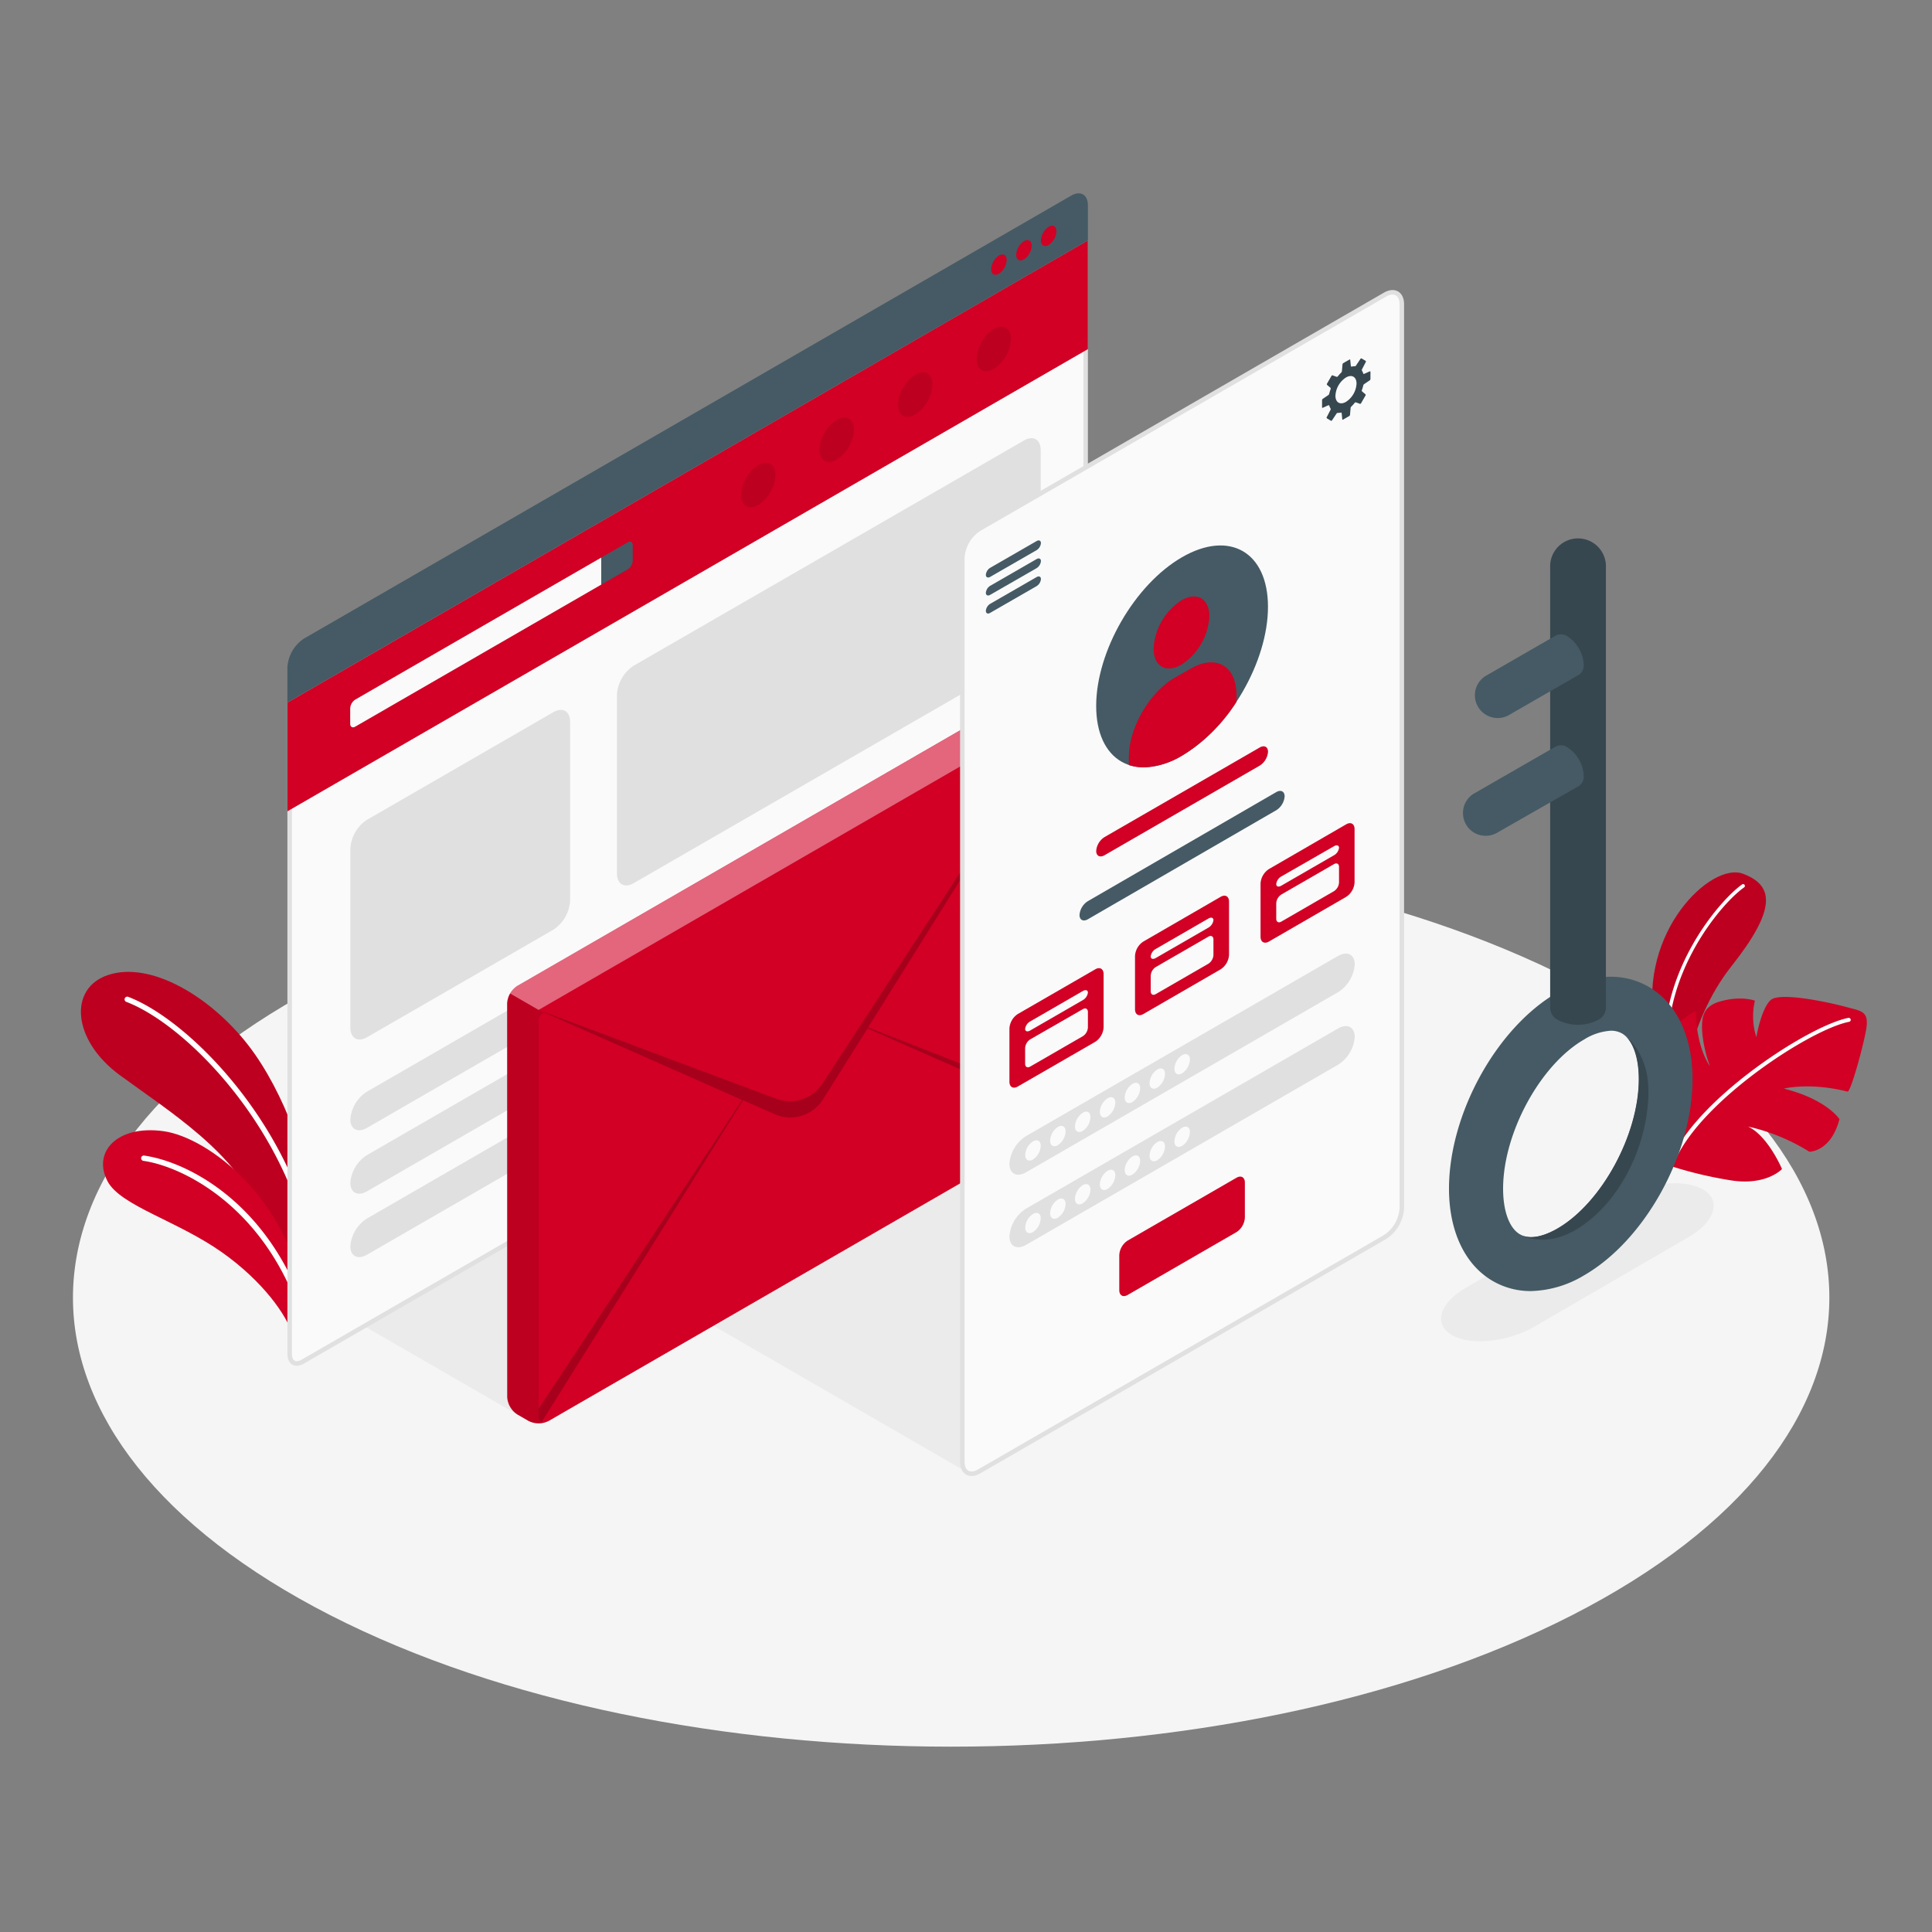 <svg xmlns="http://www.w3.org/2000/svg" viewBox="0 0 500 500"><rect x="0" y="0" width="500" height="500" fill="#808080" stroke="none"/><g id="freepik--Floor--inject-2"><path id="freepik--floor--inject-2" d="M85.45,418c88.76,45.38,232.67,45.38,321.42,0s88.76-119,0-164.33-232.66-45.38-321.42,0S-3.3,372.63,85.45,418Z" style="fill:#f5f5f5"></path></g><g id="freepik--Shadows--inject-2"><path id="freepik--Shadow--inject-2" d="M375.73,345.51c4.87,2.81,14.43,1.84,21.35-2.16L437,320.16c6.93-4,8.59-9.52,3.72-12.34S426.3,306,419.37,310l-39.9,23.21C372.54,337.18,370.87,342.7,375.73,345.51Z" style="fill:#ebebeb"></path><polygon id="freepik--shadow--inject-2" points="135.31 366.9 94.69 343.45 135.31 320 135.31 366.9" style="fill:#ebebeb"></polygon><polygon id="freepik--shadow--inject-2" points="250.12 380.93 184.65 343.11 250.13 305.36 250.12 380.93" style="fill:#ebebeb"></polygon></g><g id="freepik--Plants--inject-2"><g id="freepik--plants--inject-2"><path d="M80.36,312.07c.12-9.5-6.52-29.27-16.23-41.72S39,248.69,28,252.32c-10.3,3.39-9.35,16.85,3,25.92s30.9,20.49,36.19,36l11.25,19Z" style="fill:#D10024"></path><path d="M80.36,312.07c.12-9.5-6.52-29.27-16.23-41.72S39,248.69,28,252.32c-10.3,3.39-9.35,16.85,3,25.92s30.9,20.49,36.19,36l11.25,19Z" style="opacity:0.1"></path><path d="M80.91,325.08a.69.69,0,0,1-.62-.57c-6-32.51-31.9-59.19-47.53-65.2a.7.7,0,1,1,.5-1.3c15.93,6.13,42.33,33.25,48.39,66.25a.69.69,0,0,1-.55.81Z" style="fill:#fff"></path><path d="M75.82,345.78c-1.46-5.36-7.88-14.25-18.34-21.66-11.58-8.19-26.3-12.07-29.63-18.38-4-7.58,2.43-14.62,14.4-13S75.1,311,78.18,335.66Z" style="fill:#D10024"></path><path d="M78.21,340.2a.7.7,0,0,1-.6-.46C68,311.83,46.92,301.82,37.12,300.43a.69.69,0,0,1,.19-1.37c10.84,1.54,31.81,11.74,41.62,40.22a.71.71,0,0,1-.43.89A.74.74,0,0,1,78.21,340.2Z" style="fill:#fff"></path></g><g id="freepik--plants--inject-2"><path d="M434.93,285s1.33-20,13.13-34.9,11.08-21,2.94-24S424,241.05,428.16,265,434.93,285,434.93,285Z" style="fill:#D10024"></path><path d="M434.93,285s1.33-20,13.13-34.9,11.08-21,2.94-24S424,241.05,428.16,265,434.93,285,434.93,285Z" style="opacity:0.1"></path><path d="M431.32,273.58a.47.47,0,0,1-.47-.43c-1.37-22.06,14.2-40.16,20-44.26a.45.45,0,0,1,.64.11.47.47,0,0,1-.11.65c-5.72,4-21,21.77-19.64,43.44a.47.47,0,0,1-.43.49Z" style="fill:#fff"></path><path d="M431.72,301.56A105.38,105.38,0,0,0,448,305.48c9.14,1.44,13.18-2.93,13.18-2.93s-3.6-8.57-8.79-11a51.11,51.11,0,0,1,15.86,6.51s5.58.09,7.8-8.43c0,0-3.3-5.13-14.4-7.9,0,0,6.75-1.7,16.48.78.73.29,3.84-10.72,4.78-15.8s-1.1-5-5.06-6.09-17.09-4-19.57-1.83-3.74,9.63-3.74,9.63a17.58,17.58,0,0,1-.37-9.44s-3.56-1.39-9.1.22c-4.52,1.31-4.74,4.39-4.54,7.87a33.87,33.87,0,0,0,2,8.84s-3.53-4.52-3.64-14.33c0,0-9.26,4.6-10.84,13.8C427.13,280.37,425.91,295,431.72,301.56Z" style="fill:#D10024"></path><path d="M433.46,299.78a.53.53,0,0,0,.47-.29c7.37-15.33,34.8-33.14,44.62-35.05a.51.51,0,0,0,.41-.6.53.53,0,0,0-.61-.41c-10,1.95-37.86,20-45.35,35.61a.52.52,0,0,0,.24.69A.59.59,0,0,0,433.46,299.78Z" style="fill:#fff"></path></g></g><g id="freepik--computer-screen--inject-2"><path d="M76.78,352.86c-1.13,0-1.81-.93-1.81-2.5V182.15L281,63.22V230.75a8.93,8.93,0,0,1-4,7L78.42,352.35a3.33,3.33,0,0,1-1.64.51Z" style="fill:#fafafa"></path><path d="M280.38,64.23V230.75a8.45,8.45,0,0,1-3.75,6.49L78.13,351.84a2.77,2.77,0,0,1-1.35.44c-1.11,0-1.23-1.35-1.23-1.92V182.49L280.38,64.23m1.17-2L74.38,181.81V350.36c0,2,1,3.09,2.4,3.09a3.92,3.92,0,0,0,1.93-.59L277.22,238.25a9.58,9.58,0,0,0,4.33-7.5V62.2Z" style="fill:#e0e0e0"></path><polygon points="74.39 181.81 74.39 209.96 281.55 90.35 281.55 62.2 74.39 181.81" style="fill:#D10024"></polygon><path d="M90.63,183.31v4c0,.82.59,1.16,1.3.75l63.69-36.77v-7L91.93,181.06A2.91,2.91,0,0,0,90.63,183.31Z" style="fill:#fafafa"></path><path d="M162.45,140.35c.72-.42,1.3-.08,1.3.75v4a2.89,2.89,0,0,1-1.3,2.25l-6.83,3.94v-7Z" style="fill:#455a64"></path><path d="M74.38,172.74a9.58,9.58,0,0,1,4.33-7.5L277.22,50.63c2.39-1.38,4.33-.26,4.33,2.5V62.2L74.38,181.81Z" style="fill:#455a64"></path><path d="M258.52,66.14a4.47,4.47,0,0,0-2,3.51c0,1.3.91,1.82,2,1.18a4.49,4.49,0,0,0,2-3.52C260.56,66,259.65,65.49,258.52,66.14Z" style="fill:#D10024"></path><path d="M265,62.42a4.47,4.47,0,0,0-2,3.51c0,1.3.91,1.82,2,1.18a4.51,4.51,0,0,0,2-3.52C267,62.29,266.08,61.77,265,62.42Z" style="fill:#D10024"></path><path d="M271.39,58.7a4.47,4.47,0,0,0-2,3.51c0,1.3.91,1.82,2,1.18a4.51,4.51,0,0,0,2-3.52C273.42,58.57,272.51,58.05,271.39,58.7Z" style="fill:#D10024"></path><g style="opacity:0.1"><path d="M216.55,108.67a9.82,9.82,0,0,0-4.43,7.7c0,2.83,2,4,4.43,2.56a9.8,9.8,0,0,0,4.44-7.69C221,108.41,219,107.26,216.55,108.67Z"></path><path d="M196.25,120.4a9.8,9.8,0,0,0-4.44,7.69c0,2.83,2,4,4.44,2.57a9.82,9.82,0,0,0,4.43-7.7C200.68,120.13,198.7,119,196.25,120.4Z"></path><path d="M236.86,97a9.8,9.8,0,0,0-4.43,7.69c0,2.83,2,4,4.43,2.56a9.79,9.79,0,0,0,4.44-7.69C241.3,96.68,239.32,95.53,236.86,97Z"></path><path d="M257.18,85.2a9.8,9.8,0,0,0-4.44,7.69c0,2.83,2,4,4.44,2.56a9.8,9.8,0,0,0,4.44-7.69C261.62,84.93,259.63,83.78,257.18,85.2Z"></path></g><path d="M95,212.15l48.21-27.84c2.39-1.38,4.33-.26,4.33,2.5V233.1a9.58,9.58,0,0,1-4.33,7.5L95,268.43c-2.39,1.38-4.33.26-4.33-2.5V219.65A9.58,9.58,0,0,1,95,212.15Z" style="fill:#e0e0e0"></path><path d="M164,172.28,265,114c2.39-1.39,4.33-.27,4.33,2.5v46.28a9.58,9.58,0,0,1-4.33,7.5L164,228.56c-2.39,1.38-4.33.26-4.33-2.5V179.78A9.58,9.58,0,0,1,164,172.28Z" style="fill:#e0e0e0"></path><path d="M95,282.5l76.64-44.25c2.4-1.38,4.34-.4,4.34,2.19a9.29,9.29,0,0,1-4.33,7.19L95,291.88c-2.39,1.38-4.33.4-4.33-2.19A9.29,9.29,0,0,1,95,282.5Z" style="fill:#e0e0e0"></path><path d="M95,298.92l76.64-44.25c2.4-1.38,4.34-.4,4.34,2.19a9.29,9.29,0,0,1-4.33,7.19L95,308.3c-2.39,1.38-4.33.4-4.33-2.19A9.29,9.29,0,0,1,95,298.92Z" style="fill:#e0e0e0"></path><path d="M95,315.33l76.64-44.25c2.4-1.38,4.34-.4,4.34,2.19a9.29,9.29,0,0,1-4.33,7.19L95,324.71c-2.39,1.38-4.33.4-4.33-2.19A9.29,9.29,0,0,1,95,315.33Z" style="fill:#e0e0e0"></path></g><g id="freepik--Envelope--inject-2"><g id="freepik--Letter--inject-2"><path d="M131.25,259.67a5.77,5.77,0,0,1,2.6-4.5l132.91-76.73a5.74,5.74,0,0,1,5.2,0l2.93,1.69a5.74,5.74,0,0,1,2.59,4.5V286.51a5.76,5.76,0,0,1-2.59,4.5L142,367.74a5.74,5.74,0,0,1-5.2,0l-2.93-1.69a5.76,5.76,0,0,1-2.6-4.5Z" style="fill:#D10024"></path><path d="M132,257.11l7.38,4.26,137.33-79.3a5.47,5.47,0,0,0-1.83-1.95L272,178.44a5.7,5.7,0,0,0-5.18,0L133.85,255.17A5.38,5.38,0,0,0,132,257.11Z" style="fill:#fff;opacity:0.4"></path><path d="M131.25,259.67V361.55a5.76,5.76,0,0,0,2.6,4.5l2.93,1.69a3.83,3.83,0,0,0,.71.32,5.78,5.78,0,0,0,1.07.25,6.4,6.4,0,0,0,2.05-.08,3.8,3.8,0,0,0,.51-.13l.31-.12a1.58,1.58,0,0,1-1.25,0,1.8,1.8,0,0,1-.79-1.71V264.37a2.29,2.29,0,0,1,1.35-2.22l-1.35-.78L132,257.11A5.32,5.32,0,0,0,131.25,259.67Z" style="opacity:0.1"></path><path d="M139.39,261.37l61.55,23a10,10,0,0,0,11.87-3.91l9.88-15.14,54.52-83.53-52.55,84.1,52.82,20.67a5.37,5.37,0,0,1-.81,2.59l-52.15-23L213,284.5a10,10,0,0,1-12.52,3.84l-8.18-3.61L140.18,368a1.8,1.8,0,0,1-.79-1.71v-1.69l52.68-79.93Z" style="opacity:0.2"></path></g></g><g id="freepik--mobile-screen--inject-2"><path d="M249.05,144.41v233.9c0,2.76,1.94,3.88,4.33,2.5l105.08-60.67a9.58,9.58,0,0,0,4.33-7.5V78.74c0-2.76-1.94-3.88-4.33-2.5L253.38,136.91A9.56,9.56,0,0,0,249.05,144.41Z" style="fill:#fafafa;stroke:#e0e0e0;stroke-miterlimit:10;stroke-width:1.17px"></path><path d="M255.14,148.76a2.39,2.39,0,0,1,1.13-1.82l12-6.91c.62-.36,1.12-.12,1.12.53a2.38,2.38,0,0,1-1.12,1.82l-12,6.91C255.65,149.65,255.14,149.41,255.14,148.76Z" style="fill:#455a64"></path><path d="M255.14,153.42a2.38,2.38,0,0,1,1.13-1.82l12-6.91c.62-.36,1.12-.12,1.12.52a2.38,2.38,0,0,1-1.12,1.83l-12,6.9C255.65,154.3,255.14,154.07,255.14,153.42Z" style="fill:#455a64"></path><path d="M255.14,158.08a2.38,2.38,0,0,1,1.13-1.82l12-6.91c.62-.36,1.12-.13,1.12.52a2.36,2.36,0,0,1-1.12,1.82l-12,6.91C255.65,159,255.14,158.73,255.14,158.08Z" style="fill:#455a64"></path><path d="M354.67,98.1V96.23a.13.13,0,0,0-.19-.12l-1.44.65a.17.17,0,0,1-.24-.11,3.07,3.07,0,0,0-.32-.71.39.39,0,0,1,0-.35l1-1.94a.21.21,0,0,0-.09-.28l-1-.6a.22.22,0,0,0-.28.07l-1.2,1.8a.37.37,0,0,1-.31.15,3.56,3.56,0,0,0-.78.08.17.17,0,0,1-.22-.15l-.16-1.57c0-.11-.1-.16-.19-.1l-1.62.93a.43.43,0,0,0-.19.3l-.16,1.8a.65.65,0,0,1-.17.34,9,9,0,0,0-.9,1,.3.3,0,0,1-.32.09l-1-.36a.25.25,0,0,0-.29.11l-1.19,2.06a.26.26,0,0,0,.05.3l.84.72a.32.32,0,0,1,.08.32,10.06,10.06,0,0,0-.38,1.26.62.62,0,0,1-.2.31l-1.48,1a.44.44,0,0,0-.17.32v1.86a.12.12,0,0,0,.19.12l1.44-.65a.18.18,0,0,1,.24.12,3.07,3.07,0,0,0,.32.71.39.39,0,0,1,0,.35l-1,1.93a.23.23,0,0,0,.09.29l1,.6a.22.22,0,0,0,.28-.07l1.2-1.8a.37.37,0,0,1,.31-.15,3.56,3.56,0,0,0,.78-.08.17.17,0,0,1,.22.15l.16,1.57c0,.11.09.16.19.1l1.62-.93a.46.46,0,0,0,.19-.31l.16-1.8a.59.59,0,0,1,.17-.33,9,9,0,0,0,.9-1,.3.3,0,0,1,.32-.09l1,.36a.25.25,0,0,0,.29-.11l1.19-2.06a.26.26,0,0,0-.06-.31l-.83-.71a.32.32,0,0,1-.08-.32,10.06,10.06,0,0,0,.38-1.26.54.54,0,0,1,.2-.31l1.48-1A.46.46,0,0,0,354.67,98.1ZM348.34,104c-1.51.88-2.73.17-2.73-1.57a6,6,0,0,1,2.73-4.74c1.51-.87,2.73-.16,2.73,1.58A6,6,0,0,1,348.34,104Z" style="fill:#37474f"></path><path d="M305.92,144.2c12.28-7.09,22.23-1.34,22.23,12.84s-9.95,31.41-22.23,38.5-22.23,1.34-22.23-12.83S293.64,151.29,305.92,144.2Z" style="fill:#455a64"></path><path d="M305.77,155.36c4-2.3,7.21-.44,7.21,4.16A15.94,15.94,0,0,1,305.77,172c-4,2.3-7.22.44-7.22-4.16A15.93,15.93,0,0,1,305.77,155.36Z" style="fill:#D10024"></path><path d="M320,179.88c0-7.55-5.31-10.62-11.85-6.84L304,175.4c-6.54,3.78-11.85,13-11.85,20.53V198a12.43,12.43,0,0,0,3.82.59,20.14,20.14,0,0,0,9.91-3A43.81,43.81,0,0,0,320,181.64Z" style="fill:#D10024"></path><path d="M285.86,216.63,326,193.46c1.19-.69,2.16-.2,2.16,1.1a4.65,4.65,0,0,1-2.16,3.59l-40.13,23.17c-1.2.7-2.17.2-2.17-1.09A4.64,4.64,0,0,1,285.86,216.63Z" style="fill:#D10024"></path><path d="M281.55,233.21,330.29,205c1.2-.69,2.17-.2,2.17,1.1a4.64,4.64,0,0,1-2.17,3.59L281.55,237.9c-1.2.69-2.17.2-2.17-1.1A4.64,4.64,0,0,1,281.55,233.21Z" style="fill:#455a64"></path><path d="M331.59,227.74l13.65-7.88c.72-.41,1.3-.22,1.3.43a2.61,2.61,0,0,1-1.3,1.92l-13.65,7.88c-.71.41-1.3.22-1.3-.42A2.64,2.64,0,0,1,331.59,227.74Z" style="fill:#37474f"></path><path d="M263.4,262.43l20.05-11.57c1.19-.69,2.16-.13,2.16,1.25v13.76a4.8,4.8,0,0,1-2.16,3.75L263.4,281.19c-1.19.69-2.16.13-2.16-1.25V266.18A4.8,4.8,0,0,1,263.4,262.43Z" style="fill:#D10024"></path><path d="M266.6,264.35l13.65-7.88c.72-.41,1.3-.22,1.3.42a2.61,2.61,0,0,1-1.3,1.93L266.6,266.7c-.72.41-1.3.22-1.3-.42A2.61,2.61,0,0,1,266.6,264.35Z" style="fill:#fafafa"></path><path d="M265.3,271.29v4c0,.83.58,1.16,1.3.75l13.65-7.88a2.87,2.87,0,0,0,1.3-2.25v-4c0-.83-.58-1.16-1.3-.75L266.6,269A2.89,2.89,0,0,0,265.3,271.29Z" style="fill:#fafafa"></path><path d="M295.9,243.67l20-11.57c1.2-.69,2.17-.13,2.17,1.25v13.76a4.78,4.78,0,0,1-2.17,3.75l-20,11.57c-1.2.69-2.16.13-2.16-1.25V247.42A4.77,4.77,0,0,1,295.9,243.67Z" style="fill:#D10024"></path><path d="M299.1,245.59l13.65-7.88c.71-.41,1.29-.22,1.29.42a2.63,2.63,0,0,1-1.29,1.93l-13.65,7.88c-.72.41-1.3.22-1.3-.43A2.61,2.61,0,0,1,299.1,245.59Z" style="fill:#fafafa"></path><path d="M297.8,252.53v4c0,.83.58,1.16,1.3.75l13.65-7.88a2.89,2.89,0,0,0,1.29-2.25v-4c0-.83-.59-1.16-1.3-.75l-13.65,7.88A2.87,2.87,0,0,0,297.8,252.53Z" style="fill:#fafafa"></path><path d="M328.4,224.91l20-11.58c1.19-.69,2.16-.13,2.16,1.25v13.77a4.8,4.8,0,0,1-2.16,3.75l-20,11.57c-1.2.69-2.17.13-2.17-1.25V228.66A4.78,4.78,0,0,1,328.4,224.91Z" style="fill:#D10024"></path><path d="M331.59,226.83,345.24,219c.72-.42,1.3-.23,1.3.42a2.58,2.58,0,0,1-1.3,1.92l-13.65,7.88c-.71.42-1.3.23-1.3-.42A2.61,2.61,0,0,1,331.59,226.83Z" style="fill:#fafafa"></path><path d="M330.29,233.77v4c0,.82.59,1.16,1.3.75l13.65-7.89a2.86,2.86,0,0,0,1.3-2.25v-4c0-.83-.58-1.17-1.3-.75l-13.65,7.88A2.88,2.88,0,0,0,330.29,233.77Z" style="fill:#fafafa"></path><path d="M265.57,294l80.7-46.59c2.4-1.38,4.33-.4,4.33,2.19a9.26,9.26,0,0,1-4.33,7.19l-80.7,46.59c-2.39,1.38-4.33.4-4.33-2.19A9.29,9.29,0,0,1,265.57,294Z" style="fill:#e0e0e0"></path><path d="M265.57,312.77l80.7-46.59c2.4-1.38,4.33-.4,4.33,2.19a9.26,9.26,0,0,1-4.33,7.19l-80.7,46.6c-2.39,1.38-4.33.4-4.33-2.2A9.29,9.29,0,0,1,265.57,312.77Z" style="fill:#e0e0e0"></path><path d="M291.84,321.06,320,304.8c1.2-.69,2.17-.13,2.17,1.25v9.07a4.78,4.78,0,0,1-2.17,3.75l-28.16,16.26c-1.2.69-2.17.13-2.17-1.25v-9.07A4.78,4.78,0,0,1,291.84,321.06Z" style="fill:#D10024"></path><path d="M267.33,295.39a4.49,4.49,0,0,0-2,3.52c0,1.29.91,1.82,2,1.17a4.49,4.49,0,0,0,2-3.52C269.36,295.27,268.45,294.74,267.33,295.39Z" style="fill:#fafafa"></path><path d="M273.77,291.67a4.47,4.47,0,0,0-2,3.52c0,1.29.9,1.82,2,1.17a4.49,4.49,0,0,0,2-3.52C275.8,291.55,274.89,291,273.77,291.67Z" style="fill:#fafafa"></path><path d="M280.2,288a4.49,4.49,0,0,0-2,3.52c0,1.29.91,1.82,2,1.17a4.49,4.49,0,0,0,2-3.52C282.23,287.83,281.32,287.3,280.2,288Z" style="fill:#fafafa"></path><path d="M286.64,284.23a4.48,4.48,0,0,0-2,3.52c0,1.29.91,1.82,2,1.17a4.49,4.49,0,0,0,2-3.52C288.67,284.11,287.76,283.58,286.64,284.23Z" style="fill:#fafafa"></path><path d="M293.07,280.51a4.49,4.49,0,0,0-2,3.52c0,1.29.91,1.82,2,1.17a4.49,4.49,0,0,0,2-3.52C295.1,280.39,294.19,279.86,293.07,280.51Z" style="fill:#fafafa"></path><path d="M299.5,276.79a4.49,4.49,0,0,0-2,3.52c0,1.29.91,1.82,2,1.17a4.47,4.47,0,0,0,2-3.52C301.53,276.67,300.63,276.14,299.5,276.79Z" style="fill:#fafafa"></path><path d="M305.94,273.07a4.49,4.49,0,0,0-2,3.52c0,1.29.91,1.82,2,1.17a4.49,4.49,0,0,0,2-3.52C308,273,307.06,272.42,305.94,273.07Z" style="fill:#fafafa"></path><path d="M267.33,314.17a4.51,4.51,0,0,0-2,3.52c0,1.3.91,1.82,2,1.17a4.47,4.47,0,0,0,2-3.51C269.36,314.05,268.45,313.53,267.33,314.17Z" style="fill:#fafafa"></path><path d="M273.77,310.45a4.48,4.48,0,0,0-2,3.52c0,1.3.9,1.82,2,1.17a4.47,4.47,0,0,0,2-3.51C275.8,310.33,274.89,309.81,273.77,310.45Z" style="fill:#fafafa"></path><path d="M280.2,306.73a4.51,4.51,0,0,0-2,3.52c0,1.3.91,1.82,2,1.17a4.47,4.47,0,0,0,2-3.51C282.23,306.61,281.32,306.08,280.2,306.73Z" style="fill:#fafafa"></path><path d="M286.64,303a4.49,4.49,0,0,0-2,3.52c0,1.3.91,1.82,2,1.17a4.47,4.47,0,0,0,2-3.51C288.67,302.89,287.76,302.36,286.64,303Z" style="fill:#fafafa"></path><path d="M293.07,299.29a4.49,4.49,0,0,0-2,3.52c0,1.3.91,1.82,2,1.17a4.47,4.47,0,0,0,2-3.51C295.1,299.17,294.19,298.64,293.07,299.29Z" style="fill:#fafafa"></path><path d="M299.5,295.57a4.49,4.49,0,0,0-2,3.52c0,1.3.91,1.82,2,1.17a4.45,4.45,0,0,0,2-3.52C301.53,295.45,300.63,294.92,299.5,295.57Z" style="fill:#fafafa"></path><path d="M305.94,291.85a4.49,4.49,0,0,0-2,3.52c0,1.3.91,1.82,2,1.17a4.48,4.48,0,0,0,2-3.52C308,291.73,307.06,291.2,305.94,291.85Z" style="fill:#fafafa"></path></g><g id="freepik--Key--inject-2"><path d="M396.19,334.13a19.45,19.45,0,0,1-9.85-2.6c-7.21-4.17-11.34-12.87-11.34-23.9,0-19.38,12.32-41.67,28-50.75,8.47-4.89,16.88-5.42,23.69-1.49,7.2,4.16,11.34,12.87,11.34,23.89,0,19.38-12.32,41.68-28.05,50.76A27.9,27.9,0,0,1,396.19,334.13Zm20.66-67.38A14.76,14.76,0,0,0,410,269C398.6,275.55,389,293.26,389,307.63c0,5.82,1.63,10.24,4.36,11.81,3.11,1.8,7.44-.16,9.73-1.49,11.43-6.59,21.07-24.3,21.07-38.67,0-5.82-1.63-10.23-4.36-11.81A5.68,5.68,0,0,0,416.85,266.75Z" style="fill:#455a64"></path><path d="M426.61,282.38c0-10.89-6.86-14.91-6.86-14.91h0c2.73,1.58,4.36,6,4.36,11.81,0,14.37-9.64,32.08-21.07,38.67-2.29,1.33-6.61,3.29-9.73,1.49,0,0,5.79,3.6,13.79-.77C418.68,312.36,426.61,296.75,426.61,282.38Z" style="fill:#37474f"></path><path d="M415.61,146.29a7.22,7.22,0,0,0-14.43,0v0h0V261h0a3.61,3.61,0,0,0,2.11,3,11.31,11.31,0,0,0,10.2,0,3.6,3.6,0,0,0,2.12-3h0V146.31h0Z" style="fill:#37474f"></path><path d="M409.85,171.93a9.22,9.22,0,0,0-4.17-7.22,2.9,2.9,0,0,0-3-.26h0L384.9,174.7l-.43.25a.67.67,0,0,0-.18.11,6.25,6.25,0,0,0-.85.69,5.9,5.9,0,0,0,6.95,9.38l.34-.2,17.91-10.31h0A2.93,2.93,0,0,0,409.85,171.93Z" style="fill:#455a64"></path><path d="M409.85,200.65a9.22,9.22,0,0,0-4.17-7.21,2.88,2.88,0,0,0-3-.27h0l-20.86,12-.43.25a.78.78,0,0,0-.18.11,5.69,5.69,0,0,0-.85.69,5.92,5.92,0,0,0,1.32,9.38,6,6,0,0,0,2.82.7,5.88,5.88,0,0,0,2.81-.7c.12-.06.23-.14.34-.2l21-12h0A2.93,2.93,0,0,0,409.85,200.65Z" style="fill:#455a64"></path></g></svg>